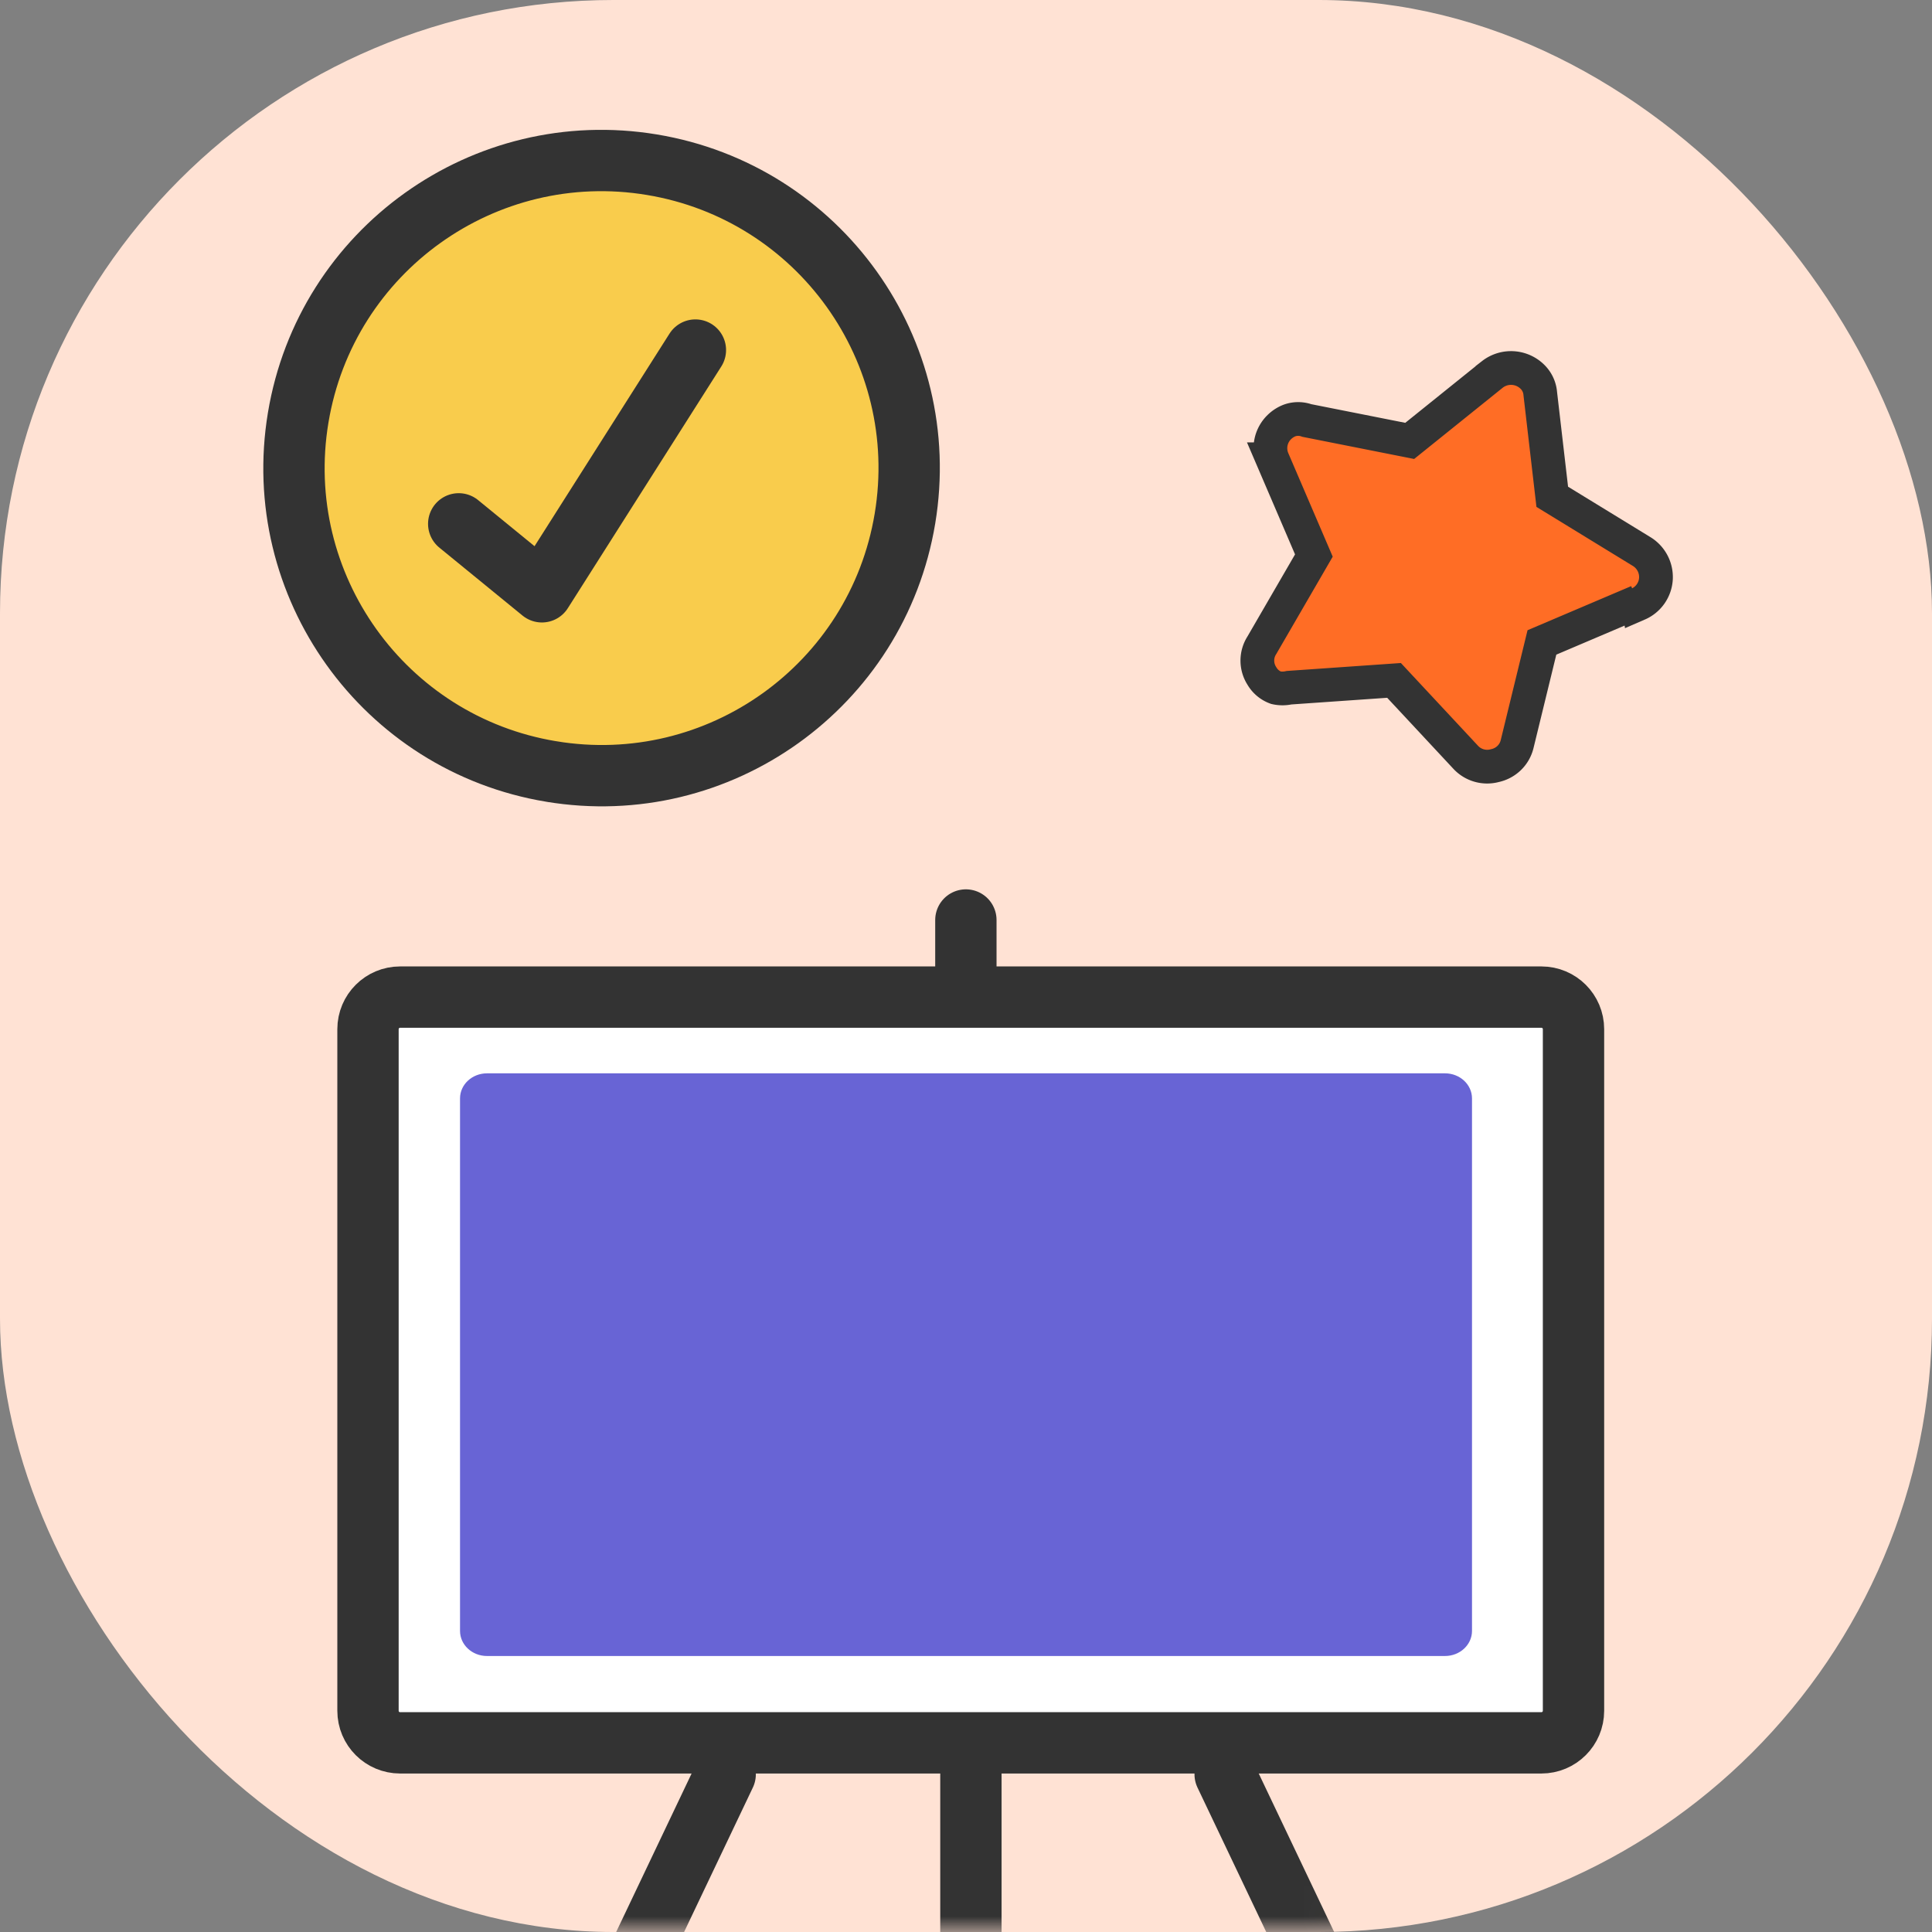 <svg width="63" height="63" fill="none" xmlns="http://www.w3.org/2000/svg"><rect width="100%" height="100%" fill="#808080" stroke="none"/><rect width="63" height="63" rx="20" fill="#FFE2D4"/><mask id="a" style="mask-type:alpha" maskUnits="userSpaceOnUse" x="0" y="0" width="63" height="63"><rect width="63" height="63" rx="20" fill="#fff"/></mask><g mask="url(#a)"><path d="M50.264 32.514H13.047c-.578 0-1.047.468-1.047 1.046v22.226c0 .578.469 1.046 1.047 1.046h37.216c.579 0 1.047-.468 1.047-1.046V33.56c0-.578-.468-1.046-1.047-1.046z" fill="#fff" stroke="#333" stroke-width="2" stroke-miterlimit="10"/><path d="M47.121 35H15.88c-.486 0-.879.366-.879.818v17.364c0 .452.393.818.879.818H47.12c.486 0 .88-.366.88-.818V35.818c0-.452-.394-.818-.88-.818z" fill="#6864D5"/><path d="M31.66 57.859v13.257M23.647 57.859l-6.31 13.257M39.951 57.859l6.31 13.257M31.496 30v2.052" stroke="#333" stroke-width="2" stroke-linecap="round" stroke-linejoin="round"/><path d="m53.406 19.619-3.126 1.33-.808 3.312a.942.942 0 0 1-.26.457.96.96 0 0 1-.467.248.955.955 0 0 1-.957-.279l-2.33-2.5-3.422.238a.98.98 0 0 1-.431 0 .873.873 0 0 1-.458-.385.923.923 0 0 1 0-.998l1.697-2.927-1.347-3.139a.96.96 0 0 1 .229-1.058.984.984 0 0 1 .323-.206.83.83 0 0 1 .566 0l3.354.665 2.695-2.168a.992.992 0 0 1 1.347.12.86.86 0 0 1 .215.505l.391 3.366 2.91 1.782a.976.976 0 0 1 .471.89.964.964 0 0 1-.579.826l-.013-.08z" fill="#FF6D25" stroke="#333" stroke-width="1.1" stroke-miterlimit="10"/><path d="M17.974 25.157c5.464.907 10.628-2.786 11.536-8.25.907-5.464-2.787-10.629-8.251-11.536-5.464-.907-10.629 2.787-11.536 8.25-.907 5.464 2.787 10.63 8.25 11.536z" fill="#F9CC4C" stroke="#333" stroke-width="2" stroke-miterlimit="10"/><path d="m14.958 17.082 2.713 2.216 5.005-7.883" stroke="#333" stroke-width="2" stroke-linecap="round" stroke-linejoin="round"/></g></svg>